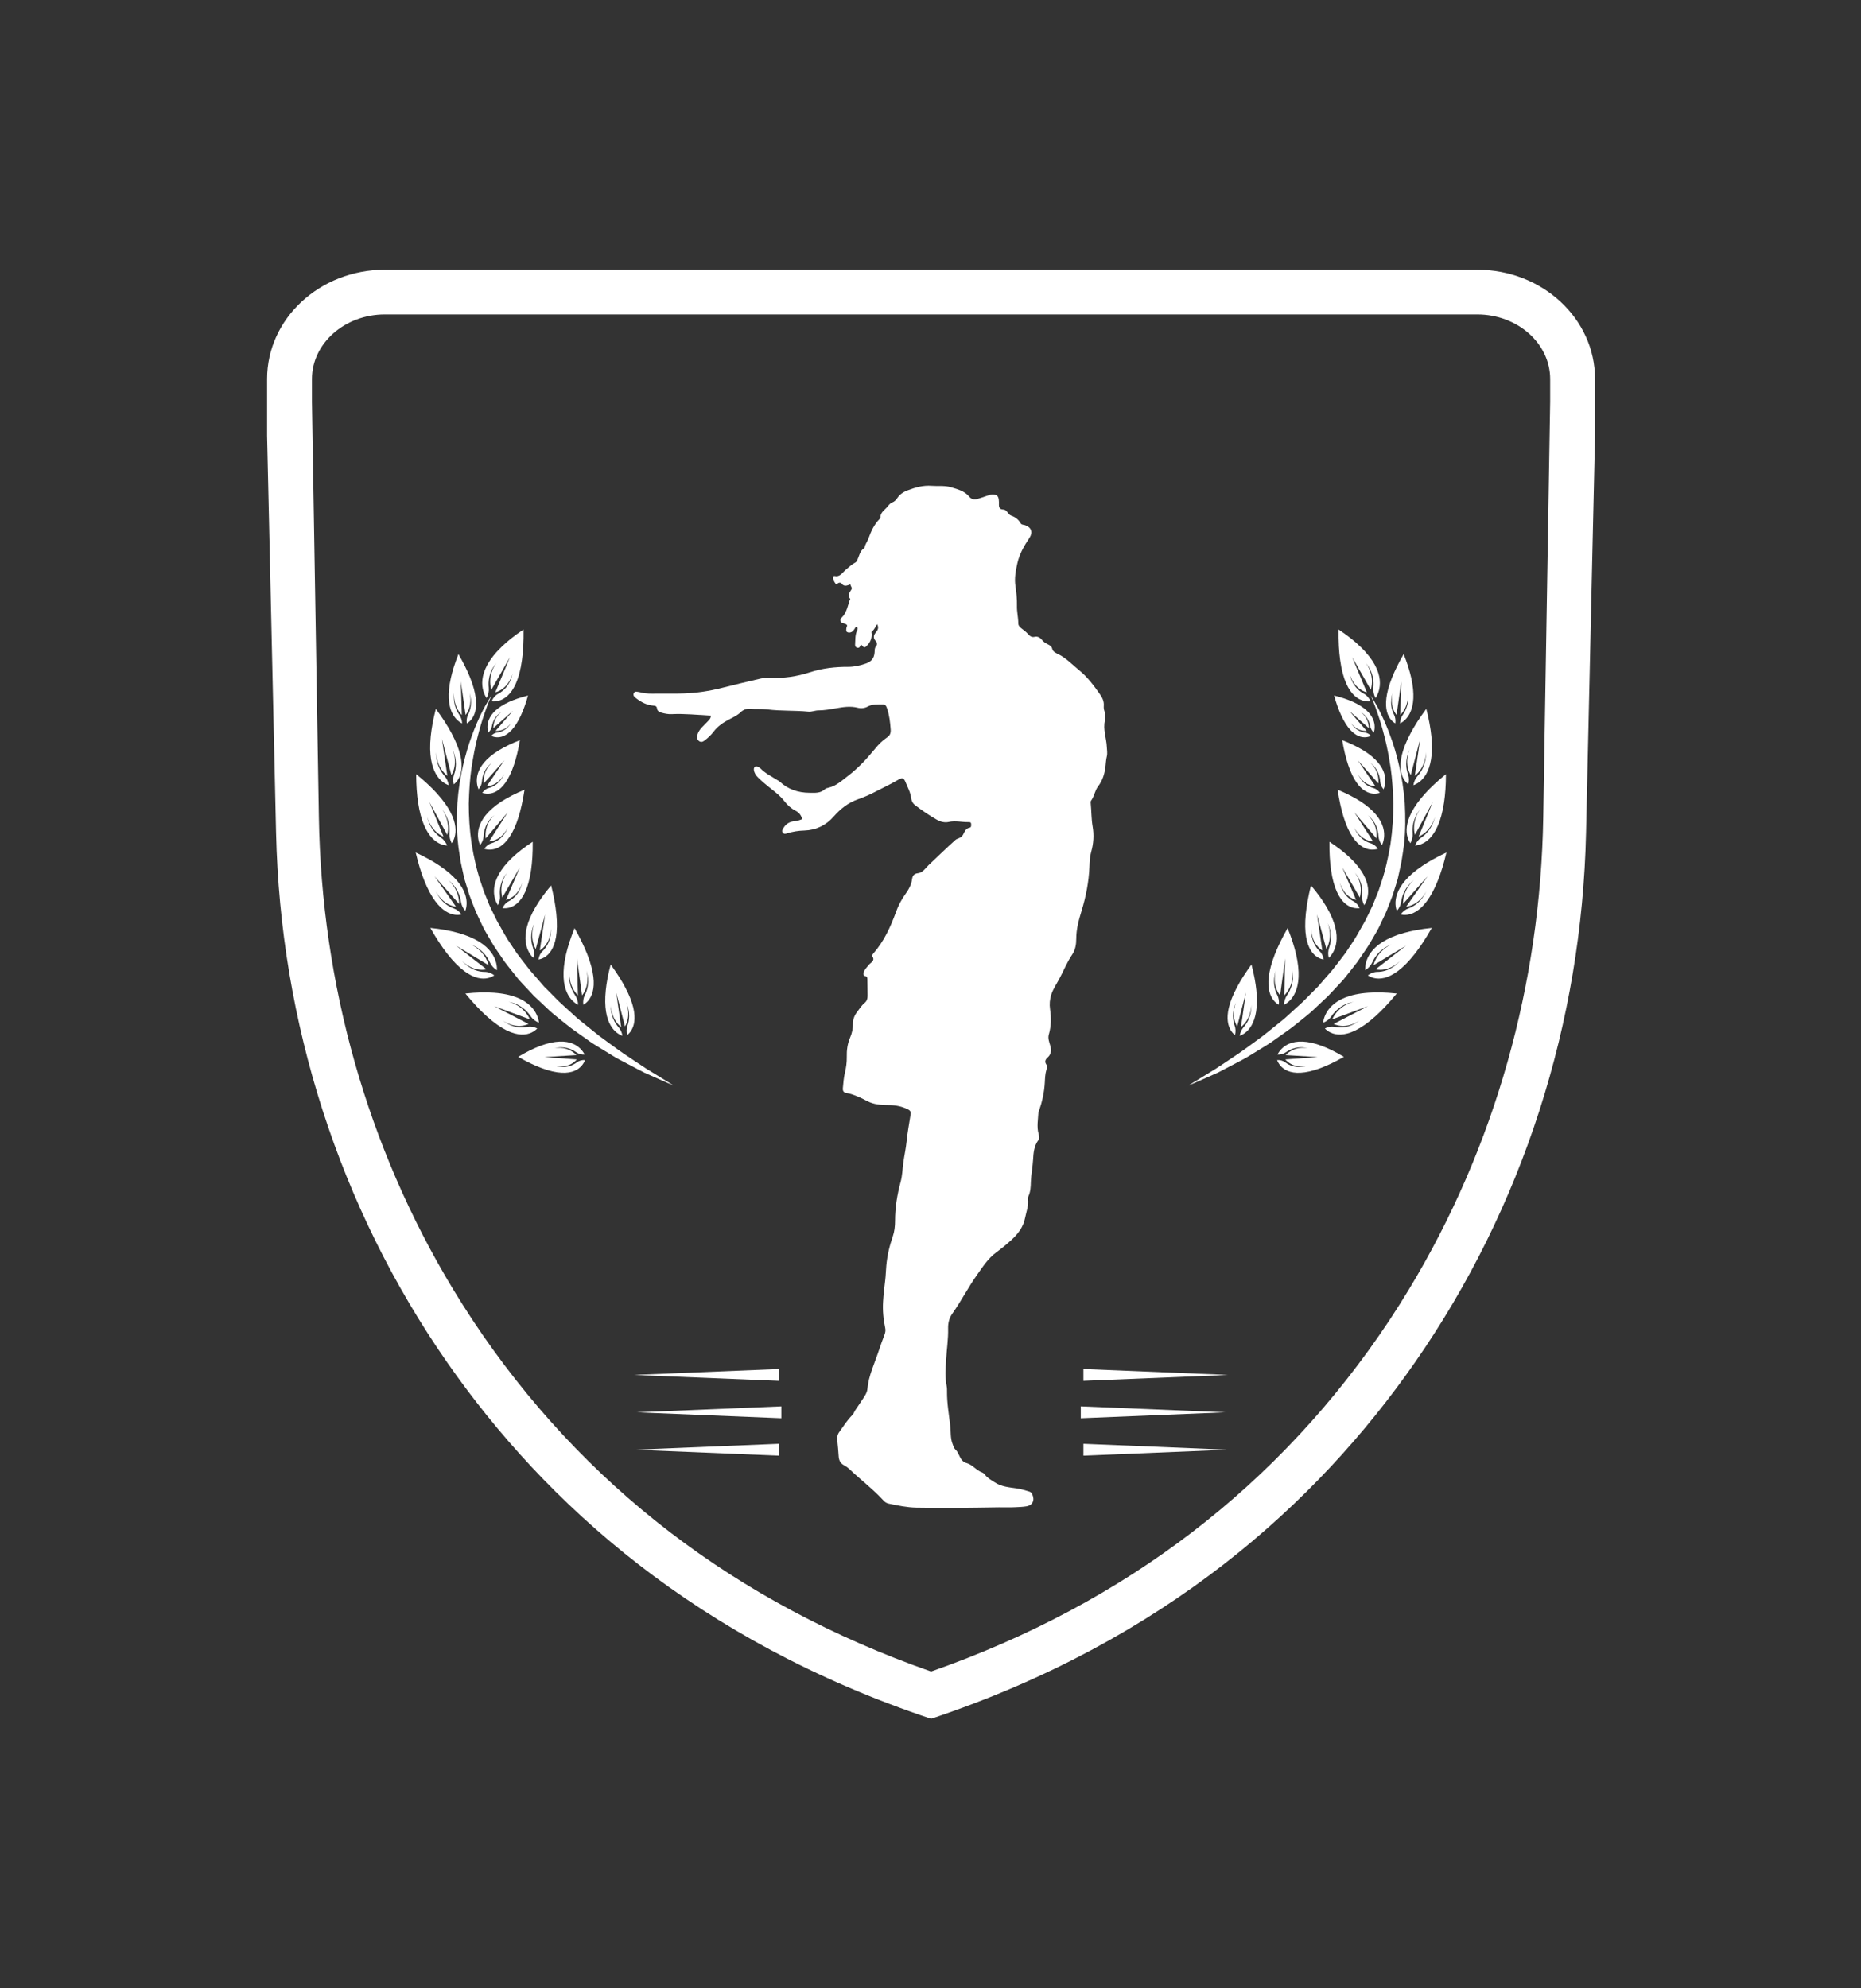 <svg xmlns="http://www.w3.org/2000/svg" xmlns:xlink="http://www.w3.org/1999/xlink" width="353" zoomAndPan="magnify" viewBox="0 0 264.75 282.75" height="377" preserveAspectRatio="xMidYMid meet" version="1.0"><rect x="0" y="0" width="264.75" height="282.75" fill="#333333" stroke="none"/><defs><clipPath id="8835cb1e5e"><path d="M 37.957 38 L 226.957 38 L 226.957 244.91 L 37.957 244.91 Z M 37.957 38 " clip-rule="nonzero"/></clipPath><clipPath id="9e99851f56"><path d="M 90.078 69.008 L 157.578 69.008 L 157.578 214.508 L 90.078 214.508 Z M 90.078 69.008 " clip-rule="nonzero"/></clipPath></defs><path fill="#ffffff" d="M 154.129 194.715 L 174.676 195.559 L 154.129 196.398 Z M 154.129 194.715 " fill-opacity="1" fill-rule="nonzero"/><path fill="#ffffff" d="M 153.754 200.027 L 174.312 200.875 L 153.754 201.719 Z M 153.754 200.027 " fill-opacity="1" fill-rule="nonzero"/><path fill="#ffffff" d="M 154.129 205.352 L 174.676 206.195 L 154.129 207.039 Z M 154.129 205.352 " fill-opacity="1" fill-rule="nonzero"/><path fill="#ffffff" d="M 110.785 196.398 L 90.234 195.559 L 110.785 194.715 Z M 110.785 196.398 " fill-opacity="1" fill-rule="nonzero"/><path fill="#ffffff" d="M 111.156 201.719 L 90.598 200.875 L 111.156 200.027 Z M 111.156 201.719 " fill-opacity="1" fill-rule="nonzero"/><path fill="#ffffff" d="M 110.785 207.039 L 90.234 206.195 L 110.785 205.352 Z M 110.785 207.039 " fill-opacity="1" fill-rule="nonzero"/><g clip-path="url(#8835cb1e5e)"><path fill="#ffffff" d="M 220.531 57.145 L 219.547 116.254 C 219.16 139.891 212.715 163.09 200.469 183.34 C 199.578 184.812 198.66 186.27 197.715 187.703 C 182.133 211.203 160.184 228.027 132.457 237.738 C 104.727 228.027 82.777 211.203 67.199 187.703 C 66.254 186.27 65.332 184.812 64.441 183.34 C 52.199 163.09 45.75 139.891 45.363 116.254 L 44.379 57.145 L 44.379 53.906 C 44.379 48.844 49.031 44.723 54.75 44.723 L 210.16 44.723 C 215.879 44.723 220.531 48.844 220.531 53.906 Z M 210.16 38.363 L 54.75 38.363 C 45.492 38.363 37.996 45.324 37.996 53.906 L 37.996 61.957 L 39.273 118.449 C 39.879 145.402 48.223 171.68 63.652 193.828 C 77.641 213.906 99.215 233.352 132.457 244.461 C 165.695 233.352 187.27 213.906 201.258 193.828 C 216.688 171.68 225.031 145.402 225.637 118.449 L 226.914 61.957 L 226.914 53.906 C 226.914 45.324 219.418 38.363 210.16 38.363 " fill-opacity="1" fill-rule="nonzero"/></g><path fill="#ffffff" d="M 64.227 104.266 C 63.684 103.25 62.957 102.105 62.004 100.82 C 61.617 102.316 61.391 103.613 61.277 104.73 C 60.75 110.047 62.918 111.359 63.836 111.68 C 63.766 111.188 63.555 110.715 63.23 110.352 C 62.723 109.781 62.004 108.66 62.035 106.953 C 62.035 106.891 62.035 106.84 62.035 106.84 C 62.035 106.883 62.035 106.922 62.035 106.953 C 62.043 107.414 62.18 109.176 63.637 110.344 L 62.867 105.094 L 64.219 110.246 C 65.121 108.707 64.555 107.012 64.387 106.582 C 64.371 106.551 64.363 106.512 64.348 106.48 C 64.348 106.48 64.363 106.52 64.387 106.582 C 65.09 108.168 64.855 109.441 64.605 110.133 C 64.441 110.578 64.434 111.074 64.555 111.559 C 65.301 110.98 66.809 109.078 64.227 104.266 " fill-opacity="1" fill-rule="nonzero"/><path fill="#ffffff" d="M 66.875 96.375 C 66.488 95.402 65.945 94.297 65.219 93.035 C 64.711 94.32 64.363 95.441 64.145 96.414 C 63.109 101.07 64.945 102.508 65.742 102.902 C 65.727 102.461 65.59 102.02 65.332 101.656 C 64.938 101.078 64.395 99.996 64.605 98.492 C 64.613 98.43 64.621 98.387 64.621 98.387 C 64.613 98.43 64.613 98.453 64.605 98.492 C 64.562 98.895 64.508 100.48 65.703 101.695 L 65.559 96.938 L 66.234 101.688 C 67.223 100.434 66.883 98.855 66.777 98.453 C 66.762 98.418 66.754 98.387 66.746 98.355 C 66.746 98.355 66.754 98.387 66.777 98.453 C 67.246 99.949 66.898 101.043 66.602 101.633 C 66.406 102.012 66.348 102.453 66.406 102.895 C 67.141 102.469 68.707 100.973 66.875 96.375 " fill-opacity="1" fill-rule="nonzero"/><path fill="#ffffff" d="M 74.258 93.871 C 74.426 92.68 74.508 91.246 74.484 89.531 C 73.191 90.395 72.164 91.215 71.367 91.996 C 67.535 95.691 68.609 98.348 69.219 99.289 C 69.469 98.855 69.582 98.34 69.531 97.809 C 69.441 96.98 69.516 95.57 70.621 94.289 C 70.672 94.234 70.695 94.203 70.695 94.203 C 70.672 94.227 70.648 94.258 70.621 94.289 C 70.348 94.645 69.348 96.109 69.895 98.113 L 72.543 93.477 L 70.461 98.477 C 72.238 97.977 72.812 96.238 72.934 95.777 C 72.941 95.738 72.949 95.707 72.957 95.668 C 72.957 95.668 72.949 95.707 72.934 95.777 C 72.555 97.535 71.535 98.332 70.879 98.676 C 70.453 98.902 70.129 99.281 69.938 99.75 C 70.945 99.859 73.488 99.539 74.258 93.871 " fill-opacity="1" fill-rule="nonzero"/><path fill="#ffffff" d="M 62.148 112.84 C 61.391 112 60.422 111.09 59.207 110.109 C 59.207 111.695 59.312 113.039 59.484 114.176 C 60.301 119.562 62.668 120.215 63.609 120.254 C 63.418 119.793 63.109 119.391 62.715 119.125 C 62.094 118.715 61.141 117.82 60.75 116.141 C 60.734 116.066 60.727 116.027 60.727 116.027 C 60.734 116.066 60.742 116.098 60.75 116.141 C 60.871 116.582 61.438 118.281 63.094 118.996 L 61.074 114.055 L 63.621 118.738 C 64.086 116.953 63.133 115.445 62.867 115.078 C 62.852 115.043 62.828 115.02 62.805 114.988 C 62.805 114.988 62.828 115.02 62.867 115.078 C 63.926 116.43 64.016 117.75 63.949 118.508 C 63.91 118.988 64.023 119.488 64.266 119.93 C 64.816 119.141 65.77 116.816 62.148 112.84 " fill-opacity="1" fill-rule="nonzero"/><path fill="#ffffff" d="M 62.555 123.145 C 61.641 122.523 60.516 121.895 59.137 121.25 C 59.508 122.82 59.91 124.125 60.34 125.195 C 62.352 130.285 64.75 130.277 65.648 130.059 C 65.363 129.656 64.977 129.352 64.539 129.199 C 63.863 128.957 62.746 128.344 61.996 126.781 C 61.957 126.719 61.938 126.688 61.938 126.688 C 61.957 126.719 61.973 126.75 61.996 126.781 C 62.215 127.191 63.133 128.715 64.871 128.965 L 61.816 124.633 L 65.309 128.562 C 65.34 126.672 64.098 125.445 63.758 125.148 C 63.723 125.125 63.699 125.102 63.676 125.082 C 63.676 125.082 63.707 125.109 63.758 125.148 C 65.066 126.195 65.461 127.477 65.574 128.238 C 65.648 128.73 65.863 129.191 66.195 129.559 C 66.535 128.625 66.906 126.066 62.555 123.145 " fill-opacity="1" fill-rule="nonzero"/><path fill="#ffffff" d="M 75.551 123.746 C 75.711 122.645 75.801 121.316 75.785 119.723 C 74.582 120.512 73.617 121.27 72.867 121.984 C 69.289 125.383 70.273 127.863 70.832 128.738 C 71.066 128.336 71.172 127.852 71.125 127.363 C 71.051 126.598 71.133 125.285 72.172 124.109 C 72.215 124.055 72.238 124.027 72.238 124.027 C 72.215 124.055 72.188 124.078 72.172 124.109 C 71.906 124.441 70.969 125.785 71.461 127.652 L 73.957 123.367 L 71.988 128 C 73.645 127.547 74.184 125.938 74.305 125.512 C 74.312 125.477 74.32 125.445 74.328 125.406 C 74.328 125.406 74.32 125.445 74.305 125.512 C 73.934 127.137 72.988 127.871 72.375 128.184 C 71.98 128.383 71.672 128.738 71.488 129.164 C 72.434 129.277 74.789 129.004 75.551 123.746 " fill-opacity="1" fill-rule="nonzero"/><path fill="#ffffff" d="M 79.145 129.98 C 79.031 128.836 78.797 127.5 78.41 125.938 C 77.457 127.055 76.738 128.078 76.195 128.996 C 73.617 133.367 75.137 135.535 75.871 136.242 C 76.004 135.785 75.992 135.277 75.824 134.801 C 75.574 134.07 75.34 132.758 76.035 131.293 C 76.066 131.227 76.082 131.195 76.082 131.195 C 76.066 131.227 76.051 131.258 76.035 131.293 C 75.871 131.695 75.309 133.289 76.211 134.988 L 77.555 130.059 L 76.793 135.18 C 78.246 134.262 78.375 132.523 78.387 132.062 C 78.387 132.031 78.395 131.992 78.387 131.953 C 78.387 131.953 78.395 132 78.387 132.062 C 78.426 133.77 77.707 134.77 77.207 135.262 C 76.875 135.566 76.672 136 76.602 136.477 C 77.52 136.324 79.684 135.371 79.145 129.98 " fill-opacity="1" fill-rule="nonzero"/><path fill="#ffffff" d="M 83.539 135.711 C 83.117 134.641 82.527 133.41 81.738 132.008 C 81.164 133.426 80.777 134.656 80.523 135.734 C 79.355 140.863 81.367 142.473 82.246 142.918 C 82.23 142.426 82.086 141.941 81.801 141.531 C 81.367 140.895 80.777 139.688 81.02 138.031 C 81.027 137.957 81.035 137.918 81.035 137.918 C 81.027 137.957 81.027 137.988 81.02 138.031 C 80.969 138.48 80.898 140.227 82.215 141.578 L 82.086 136.324 L 82.805 141.578 C 83.895 140.195 83.539 138.457 83.418 138.004 C 83.41 137.973 83.402 137.934 83.383 137.902 C 83.383 137.902 83.402 137.941 83.418 138.004 C 83.934 139.664 83.539 140.871 83.207 141.516 C 82.988 141.934 82.918 142.418 82.988 142.91 C 83.797 142.449 85.543 140.809 83.539 135.711 " fill-opacity="1" fill-rule="nonzero"/><path fill="#ffffff" d="M 76.844 148.762 C 75.938 149.105 74.895 149.605 73.723 150.316 C 74.992 151.039 76.098 151.562 77.059 151.918 C 81.609 153.609 82.891 151.652 83.23 150.773 C 82.797 150.742 82.383 150.855 82.043 151.113 C 81.512 151.516 80.492 152.012 79.031 151.609 C 78.965 151.594 78.934 151.586 78.934 151.586 C 78.965 151.594 79 151.602 79.031 151.609 C 79.426 151.699 80.953 151.941 82.059 150.684 L 77.473 150.348 L 82.02 150.066 C 80.742 148.793 79.242 149.02 78.863 149.098 C 78.828 149.105 78.797 149.105 78.766 149.125 C 78.766 149.125 78.805 149.105 78.863 149.098 C 80.273 148.711 81.355 149.234 81.945 149.641 C 82.32 149.906 82.754 150.023 83.176 149.992 C 82.723 149.105 81.18 147.137 76.844 148.762 " fill-opacity="1" fill-rule="nonzero"/><path fill="#ffffff" d="M 88.934 140.414 C 88.434 139.461 87.754 138.391 86.875 137.184 C 86.504 138.586 86.285 139.793 86.18 140.832 C 85.672 145.781 87.691 147.023 88.547 147.32 C 88.48 146.871 88.289 146.426 87.98 146.082 C 87.512 145.551 86.844 144.504 86.883 142.91 C 86.883 142.844 86.883 142.805 86.883 142.805 C 86.883 142.844 86.883 142.875 86.883 142.91 C 86.891 143.336 87.012 144.984 88.367 146.082 L 87.664 141.176 L 88.91 145.992 C 89.758 144.559 89.234 142.973 89.078 142.57 C 89.062 142.539 89.055 142.504 89.039 142.473 C 89.039 142.473 89.055 142.516 89.078 142.57 C 89.734 144.051 89.5 145.242 89.266 145.887 C 89.121 146.297 89.105 146.766 89.227 147.223 C 89.91 146.676 91.332 144.914 88.934 140.414 " fill-opacity="1" fill-rule="nonzero"/><path fill="#ffffff" d="M 73.773 116.195 C 74.094 115.148 74.387 113.871 74.621 112.316 C 73.297 112.871 72.223 113.434 71.355 113.988 C 67.27 116.648 67.875 119.23 68.297 120.188 C 68.594 119.844 68.773 119.398 68.805 118.91 C 68.844 118.152 69.121 116.887 70.34 115.93 C 70.387 115.883 70.422 115.867 70.422 115.867 C 70.387 115.883 70.363 115.906 70.34 115.93 C 70.023 116.203 68.887 117.348 69.098 119.246 L 72.238 115.535 L 69.574 119.684 C 71.285 119.535 72.078 118.07 72.262 117.676 C 72.27 117.645 72.285 117.621 72.301 117.582 C 72.301 117.582 72.285 117.621 72.262 117.676 C 71.648 119.199 70.59 119.738 69.926 119.93 C 69.5 120.059 69.145 120.344 68.895 120.727 C 69.824 121.012 72.223 121.172 73.773 116.195 " fill-opacity="1" fill-rule="nonzero"/><path fill="#ffffff" d="M 73.125 108.766 C 73.441 107.824 73.73 106.672 73.965 105.27 C 72.754 105.746 71.77 106.23 70.977 106.711 C 67.207 109.031 67.715 111.391 68.078 112.266 C 68.352 111.961 68.531 111.559 68.562 111.117 C 68.621 110.43 68.887 109.297 70.008 108.449 C 70.059 108.41 70.09 108.395 70.09 108.395 C 70.059 108.41 70.039 108.426 70.008 108.449 C 69.727 108.691 68.668 109.699 68.82 111.43 L 71.746 108.137 L 69.242 111.832 C 70.809 111.734 71.551 110.43 71.73 110.078 C 71.738 110.047 71.754 110.02 71.77 109.988 C 71.77 109.988 71.754 110.02 71.73 110.078 C 71.141 111.438 70.172 111.906 69.562 112.066 C 69.176 112.172 68.844 112.422 68.609 112.766 C 69.449 113.039 71.633 113.242 73.125 108.766 " fill-opacity="1" fill-rule="nonzero"/><path fill="#ffffff" d="M 74.094 101.777 C 74.449 101.02 74.797 100.078 75.121 98.926 C 74.039 99.199 73.16 99.5 72.434 99.828 C 69.008 101.383 69.234 103.418 69.469 104.191 C 69.734 103.957 69.91 103.645 69.984 103.273 C 70.09 102.703 70.422 101.777 71.461 101.188 C 71.504 101.156 71.527 101.148 71.527 101.148 C 71.504 101.156 71.48 101.172 71.461 101.188 C 71.188 101.359 70.195 102.098 70.18 103.562 L 72.965 101.109 L 70.5 103.949 C 71.852 104.039 72.602 103.016 72.777 102.734 C 72.797 102.711 72.812 102.695 72.828 102.664 C 72.828 102.664 72.812 102.695 72.777 102.734 C 72.164 103.812 71.285 104.113 70.758 104.184 C 70.414 104.234 70.105 104.402 69.879 104.668 C 70.574 104.988 72.422 105.383 74.094 101.777 " fill-opacity="1" fill-rule="nonzero"/><path fill="#ffffff" d="M 65.16 132.684 C 64.07 132.379 62.77 132.137 61.219 131.977 C 62.066 133.465 62.859 134.664 63.602 135.621 C 67.141 140.164 69.492 139.277 70.316 138.723 C 69.91 138.406 69.434 138.23 68.957 138.23 C 68.215 138.23 66.938 138.004 65.719 136.66 C 65.664 136.613 65.637 136.582 65.637 136.582 C 65.664 136.613 65.695 136.637 65.719 136.66 C 66.059 137.008 67.434 138.238 69.219 137.867 L 64.887 134.504 L 69.523 137.289 C 68.973 135.316 67.375 134.504 66.957 134.328 C 66.914 134.309 66.883 134.293 66.852 134.285 C 66.852 134.285 66.891 134.293 66.957 134.328 C 68.562 134.93 69.34 136.113 69.684 136.863 C 69.902 137.344 70.266 137.738 70.695 137.996 C 70.742 136.91 70.332 134.125 65.16 132.684 " fill-opacity="1" fill-rule="nonzero"/><path fill="#ffffff" d="M 70.242 141.195 C 69.105 141.113 67.77 141.137 66.203 141.305 C 67.312 142.652 68.312 143.707 69.227 144.527 C 73.539 148.422 75.711 147.023 76.43 146.281 C 75.969 146.039 75.469 145.961 75 146.062 C 74.258 146.227 72.949 146.258 71.504 145.145 C 71.438 145.105 71.406 145.074 71.406 145.074 C 71.438 145.105 71.469 145.121 71.504 145.145 C 71.898 145.43 73.48 146.402 75.188 145.637 L 70.301 143.109 L 75.387 144.984 C 74.5 143.078 72.77 142.586 72.32 142.488 C 72.277 142.488 72.246 142.473 72.207 142.473 C 72.207 142.473 72.246 142.48 72.32 142.488 C 74.016 142.77 75 143.816 75.477 144.512 C 75.777 144.961 76.203 145.285 76.68 145.461 C 76.535 144.332 75.629 141.57 70.242 141.195 " fill-opacity="1" fill-rule="nonzero"/><path fill="#ffffff" d="M 69.938 98.887 C 69.938 98.887 69.781 99.113 69.523 99.547 C 69.266 99.988 68.879 100.633 68.465 101.496 C 68.047 102.348 67.578 103.402 67.125 104.66 C 66.648 105.906 66.227 107.355 65.855 108.957 C 65.484 110.559 65.211 112.332 65.066 114.223 C 64.961 116.125 64.945 118.137 65.188 120.207 C 65.234 120.719 65.34 121.234 65.414 121.758 C 65.484 122.281 65.566 122.812 65.695 123.328 C 65.809 123.859 65.93 124.383 66.043 124.914 C 66.188 125.438 66.359 125.953 66.52 126.477 L 66.762 127.266 C 66.852 127.523 66.965 127.781 67.051 128.039 C 67.254 128.555 67.457 129.07 67.656 129.586 C 67.875 130.09 68.125 130.59 68.359 131.09 C 68.602 131.59 68.82 132.105 69.113 132.578 C 69.676 133.539 70.203 134.52 70.848 135.414 C 71.164 135.871 71.469 136.332 71.785 136.781 C 72.109 137.223 72.457 137.645 72.797 138.078 C 73.133 138.504 73.465 138.93 73.812 139.352 C 74.176 139.746 74.539 140.129 74.902 140.523 C 75.266 140.91 75.629 141.297 75.992 141.684 C 76.375 142.039 76.754 142.402 77.133 142.754 C 77.504 143.102 77.875 143.457 78.246 143.801 C 78.617 144.148 79.023 144.445 79.402 144.77 C 79.789 145.074 80.172 145.379 80.551 145.688 C 80.93 145.992 81.301 146.289 81.688 146.555 C 82.457 147.102 83.199 147.633 83.926 148.141 C 84.652 148.648 85.402 149.059 86.09 149.5 C 86.793 149.922 87.449 150.355 88.109 150.703 C 88.773 151.047 89.395 151.379 89.984 151.684 C 90.574 151.988 91.113 152.289 91.633 152.547 C 92.156 152.777 92.633 152.996 93.07 153.188 C 94.805 153.969 95.809 154.379 95.809 154.379 C 95.809 154.379 94.887 153.793 93.273 152.812 C 92.867 152.562 92.422 152.297 91.938 151.996 C 91.461 151.676 90.953 151.336 90.402 150.977 C 89.863 150.613 89.281 150.227 88.668 149.816 C 88.055 149.406 87.441 148.93 86.785 148.465 C 86.148 147.98 85.445 147.52 84.781 146.965 C 84.105 146.426 83.41 145.863 82.699 145.293 C 82.328 145.008 81.988 144.695 81.641 144.383 C 81.293 144.059 80.945 143.746 80.582 143.414 C 80.234 143.094 79.863 142.781 79.516 142.441 C 79.168 142.094 78.82 141.742 78.473 141.387 C 78.117 141.031 77.77 140.68 77.414 140.324 C 77.078 139.938 76.746 139.559 76.414 139.172 C 76.074 138.785 75.742 138.398 75.402 138.012 C 75.09 137.609 74.766 137.199 74.449 136.789 C 74.137 136.379 73.812 135.969 73.508 135.551 C 73.215 135.113 72.926 134.68 72.633 134.246 C 72.027 133.391 71.551 132.449 71.027 131.547 C 70.742 131.098 70.535 130.621 70.301 130.156 C 70.074 129.68 69.832 129.215 69.621 128.738 C 69.426 128.258 69.234 127.773 69.039 127.297 C 68.941 127.047 68.836 126.816 68.758 126.574 L 68.516 125.832 C 67.836 123.883 67.398 121.895 67.086 119.965 C 66.801 118.016 66.688 116.105 66.688 114.297 C 66.738 112.477 66.852 110.762 67.078 109.184 C 67.328 107.605 67.586 106.164 67.918 104.902 C 68.238 103.637 68.555 102.543 68.871 101.656 C 69.168 100.762 69.426 100.07 69.621 99.602 C 69.816 99.137 69.938 98.887 69.938 98.887 " fill-opacity="1" fill-rule="nonzero"/><path fill="#ffffff" d="M 200.688 104.266 C 201.227 103.25 201.953 102.105 202.906 100.82 C 203.293 102.316 203.52 103.613 203.633 104.73 C 204.16 110.047 201.996 111.359 201.074 111.68 C 201.145 111.188 201.355 110.715 201.68 110.352 C 202.188 109.781 202.906 108.66 202.875 106.953 C 202.875 106.891 202.875 106.84 202.875 106.84 C 202.875 106.883 202.875 106.922 202.875 106.953 C 202.867 107.414 202.73 109.176 201.277 110.344 L 202.043 105.094 L 200.695 110.246 C 199.789 108.707 200.355 107.012 200.523 106.582 C 200.539 106.551 200.547 106.512 200.566 106.48 C 200.566 106.48 200.547 106.52 200.523 106.582 C 199.82 108.168 200.055 109.441 200.305 110.133 C 200.469 110.578 200.477 111.074 200.355 111.559 C 199.613 110.98 198.102 109.078 200.688 104.266 " fill-opacity="1" fill-rule="nonzero"/><path fill="#ffffff" d="M 198.035 96.375 C 198.426 95.402 198.965 94.297 199.691 93.035 C 200.203 94.32 200.547 95.441 200.766 96.414 C 201.801 101.07 199.969 102.508 199.168 102.902 C 199.184 102.461 199.32 102.02 199.578 101.656 C 199.977 101.078 200.516 99.996 200.305 98.492 C 200.297 98.43 200.289 98.387 200.289 98.387 C 200.297 98.43 200.297 98.453 200.305 98.492 C 200.348 98.895 200.402 100.48 199.207 101.695 L 199.352 96.938 L 198.676 101.688 C 197.688 100.434 198.027 98.855 198.133 98.453 C 198.148 98.418 198.156 98.387 198.164 98.355 C 198.164 98.355 198.148 98.387 198.133 98.453 C 197.664 99.949 198.012 101.043 198.312 101.633 C 198.504 102.012 198.562 102.453 198.504 102.895 C 197.77 102.469 196.203 100.973 198.035 96.375 " fill-opacity="1" fill-rule="nonzero"/><path fill="#ffffff" d="M 190.652 93.871 C 190.484 92.68 190.402 91.246 190.426 89.531 C 191.719 90.395 192.746 91.215 193.547 91.996 C 197.375 95.691 196.301 98.348 195.695 99.289 C 195.445 98.855 195.332 98.34 195.379 97.809 C 195.469 96.98 195.395 95.57 194.289 94.289 C 194.238 94.234 194.215 94.203 194.215 94.203 C 194.238 94.227 194.266 94.258 194.289 94.289 C 194.562 94.645 195.566 96.109 195.016 98.113 L 192.367 93.477 L 194.449 98.477 C 192.672 97.977 192.098 96.238 191.977 95.777 C 191.969 95.738 191.961 95.707 191.953 95.668 C 191.953 95.668 191.961 95.707 191.977 95.777 C 192.359 97.535 193.375 98.332 194.039 98.676 C 194.457 98.902 194.781 99.281 194.977 99.75 C 193.965 99.859 191.422 99.539 190.652 93.871 " fill-opacity="1" fill-rule="nonzero"/><path fill="#ffffff" d="M 202.762 112.84 C 203.52 112 204.492 111.09 205.703 110.109 C 205.703 111.695 205.598 113.039 205.426 114.176 C 204.613 119.562 202.246 120.215 201.301 120.254 C 201.492 119.793 201.801 119.391 202.195 119.125 C 202.816 118.715 203.77 117.82 204.16 116.141 C 204.176 116.066 204.184 116.027 204.184 116.027 C 204.176 116.066 204.168 116.098 204.16 116.141 C 204.039 116.582 203.473 118.281 201.816 118.996 L 203.836 114.055 L 201.293 118.738 C 200.824 116.953 201.777 115.445 202.043 115.078 C 202.059 115.043 202.082 115.02 202.109 114.988 C 202.109 114.988 202.082 115.02 202.043 115.078 C 200.984 116.43 200.895 117.75 200.961 118.508 C 201 118.988 200.887 119.488 200.645 119.93 C 200.098 119.141 199.145 116.816 202.762 112.84 " fill-opacity="1" fill-rule="nonzero"/><path fill="#ffffff" d="M 202.359 123.145 C 203.27 122.523 204.395 121.895 205.773 121.25 C 205.402 122.82 205 124.125 204.57 125.195 C 202.559 130.285 200.16 130.277 199.266 130.059 C 199.547 129.656 199.934 129.352 200.371 129.199 C 201.051 128.957 202.164 128.344 202.914 126.781 C 202.957 126.719 202.973 126.688 202.973 126.688 C 202.957 126.719 202.941 126.75 202.914 126.781 C 202.695 127.191 201.777 128.715 200.039 128.965 L 203.094 124.633 L 199.602 128.562 C 199.57 126.672 200.816 125.445 201.156 125.148 C 201.188 125.125 201.211 125.102 201.234 125.082 C 201.234 125.082 201.203 125.109 201.156 125.148 C 199.848 126.195 199.449 127.477 199.336 128.238 C 199.266 128.73 199.047 129.191 198.715 129.559 C 198.375 128.625 198.004 126.066 202.359 123.145 " fill-opacity="1" fill-rule="nonzero"/><path fill="#ffffff" d="M 189.359 123.746 C 189.199 122.645 189.109 121.316 189.129 119.723 C 190.332 120.512 191.293 121.27 192.043 121.984 C 195.621 125.383 194.637 127.863 194.078 128.738 C 193.844 128.336 193.738 127.852 193.789 127.363 C 193.859 126.598 193.781 125.285 192.738 124.109 C 192.695 124.055 192.672 124.027 192.672 124.027 C 192.695 124.055 192.723 124.078 192.738 124.109 C 193.004 124.441 193.941 125.785 193.449 127.652 L 190.953 123.367 L 192.922 128 C 191.266 127.547 190.727 125.938 190.605 125.512 C 190.598 125.477 190.59 125.445 190.582 125.406 C 190.582 125.406 190.59 125.445 190.605 125.512 C 190.977 127.137 191.922 127.871 192.535 128.184 C 192.93 128.383 193.238 128.738 193.426 129.164 C 192.48 129.277 190.121 129.004 189.359 123.746 " fill-opacity="1" fill-rule="nonzero"/><path fill="#ffffff" d="M 185.766 129.98 C 185.879 128.836 186.113 127.5 186.5 125.938 C 187.453 127.055 188.176 128.078 188.715 128.996 C 191.293 133.367 189.773 135.535 189.039 136.242 C 188.91 135.785 188.918 135.277 189.086 134.801 C 189.336 134.07 189.57 132.758 188.875 131.293 C 188.844 131.227 188.828 131.195 188.828 131.195 C 188.844 131.227 188.859 131.258 188.875 131.293 C 189.039 131.695 189.605 133.289 188.699 134.988 L 187.359 130.059 L 188.117 135.18 C 186.664 134.262 186.535 132.523 186.527 132.062 C 186.527 132.031 186.52 131.992 186.527 131.953 C 186.527 131.953 186.52 132 186.527 132.062 C 186.484 133.77 187.203 134.77 187.707 135.262 C 188.035 135.566 188.238 136 188.312 136.477 C 187.391 136.324 185.227 135.371 185.766 129.98 " fill-opacity="1" fill-rule="nonzero"/><path fill="#ffffff" d="M 181.371 135.711 C 181.793 134.641 182.383 133.41 183.176 132.008 C 183.746 133.426 184.137 134.656 184.387 135.734 C 185.559 140.863 183.547 142.473 182.664 142.918 C 182.68 142.426 182.828 141.941 183.109 141.531 C 183.547 140.895 184.137 139.688 183.895 138.031 C 183.883 137.957 183.875 137.918 183.875 137.918 C 183.883 137.957 183.883 137.988 183.895 138.031 C 183.941 138.48 184.016 140.227 182.699 141.578 L 182.828 136.324 L 182.109 141.578 C 181.016 140.195 181.371 138.457 181.492 138.004 C 181.5 137.973 181.512 137.934 181.527 137.902 C 181.527 137.902 181.512 137.941 181.492 138.004 C 180.977 139.664 181.371 140.871 181.703 141.516 C 181.922 141.934 181.996 142.418 181.922 142.91 C 181.113 142.449 179.371 140.809 181.371 135.711 " fill-opacity="1" fill-rule="nonzero"/><path fill="#ffffff" d="M 188.062 148.762 C 188.973 149.105 190.016 149.605 191.188 150.316 C 189.918 151.039 188.812 151.562 187.852 151.918 C 183.305 153.609 182.02 151.652 181.68 150.773 C 182.117 150.742 182.527 150.855 182.867 151.113 C 183.398 151.516 184.418 152.012 185.879 151.609 C 185.945 151.594 185.977 151.586 185.977 151.586 C 185.945 151.594 185.914 151.602 185.879 151.609 C 185.484 151.699 183.957 151.941 182.852 150.684 L 187.438 150.348 L 182.891 150.066 C 184.168 148.793 185.668 149.02 186.051 149.098 C 186.082 149.105 186.113 149.105 186.145 149.125 C 186.145 149.125 186.105 149.105 186.051 149.098 C 184.637 148.711 183.555 149.234 182.965 149.641 C 182.594 149.906 182.156 150.023 181.734 149.992 C 182.188 149.105 183.73 147.137 188.062 148.762 " fill-opacity="1" fill-rule="nonzero"/><path fill="#ffffff" d="M 175.977 140.414 C 176.477 139.461 177.156 138.391 178.035 137.184 C 178.406 138.586 178.625 139.793 178.73 140.832 C 179.238 145.781 177.223 147.023 176.363 147.32 C 176.43 146.871 176.625 146.426 176.93 146.082 C 177.398 145.551 178.07 144.504 178.027 142.91 C 178.027 142.844 178.027 142.805 178.027 142.805 C 178.027 142.844 178.027 142.875 178.027 142.91 C 178.02 143.336 177.898 144.984 176.543 146.082 L 177.246 141.176 L 176 145.992 C 175.152 144.559 175.68 142.973 175.832 142.57 C 175.848 142.539 175.855 142.504 175.871 142.473 C 175.871 142.473 175.855 142.516 175.832 142.57 C 175.176 144.051 175.41 145.242 175.645 145.887 C 175.793 146.297 175.809 146.766 175.688 147.223 C 175 146.676 173.578 144.914 175.977 140.414 " fill-opacity="1" fill-rule="nonzero"/><path fill="#ffffff" d="M 191.137 116.195 C 190.816 115.148 190.523 113.871 190.289 112.316 C 191.613 112.871 192.688 113.434 193.555 113.988 C 197.641 116.648 197.035 119.23 196.613 120.188 C 196.316 119.844 196.137 119.398 196.105 118.91 C 196.066 118.152 195.789 116.887 194.57 115.93 C 194.523 115.883 194.492 115.867 194.492 115.867 C 194.523 115.883 194.547 115.906 194.57 115.93 C 194.887 116.203 196.023 117.348 195.816 119.246 L 192.672 115.535 L 195.34 119.684 C 193.625 119.535 192.836 118.07 192.648 117.676 C 192.641 117.645 192.625 117.621 192.609 117.582 C 192.609 117.582 192.625 117.621 192.648 117.676 C 193.262 119.199 194.32 119.738 194.984 119.93 C 195.41 120.059 195.766 120.344 196.016 120.727 C 195.09 121.012 192.688 121.172 191.137 116.195 " fill-opacity="1" fill-rule="nonzero"/><path fill="#ffffff" d="M 191.785 108.766 C 191.469 107.824 191.18 106.672 190.945 105.27 C 192.156 105.746 193.141 106.23 193.934 106.711 C 197.707 109.031 197.195 111.391 196.832 112.266 C 196.559 111.961 196.379 111.559 196.348 111.117 C 196.293 110.43 196.023 109.297 194.902 108.449 C 194.855 108.41 194.82 108.395 194.82 108.395 C 194.855 108.41 194.871 108.426 194.902 108.449 C 195.184 108.691 196.242 109.699 196.09 111.43 L 193.164 108.137 L 195.668 111.832 C 194.102 111.734 193.359 110.43 193.184 110.078 C 193.172 110.047 193.156 110.02 193.141 109.988 C 193.141 109.988 193.156 110.02 193.184 110.078 C 193.773 111.438 194.742 111.906 195.348 112.066 C 195.734 112.172 196.066 112.422 196.301 112.766 C 195.461 113.039 193.277 113.242 191.785 108.766 " fill-opacity="1" fill-rule="nonzero"/><path fill="#ffffff" d="M 190.816 101.777 C 190.461 101.02 190.113 100.078 189.789 98.926 C 190.871 99.199 191.754 99.5 192.48 99.828 C 195.902 101.383 195.68 103.418 195.445 104.191 C 195.176 103.957 195 103.645 194.926 103.273 C 194.82 102.703 194.492 101.777 193.449 101.188 C 193.406 101.156 193.383 101.148 193.383 101.148 C 193.406 101.156 193.434 101.172 193.449 101.188 C 193.723 101.359 194.715 102.098 194.734 103.562 L 191.945 101.109 L 194.41 103.949 C 193.062 104.039 192.309 103.016 192.133 102.734 C 192.117 102.711 192.098 102.695 192.082 102.664 C 192.082 102.664 192.098 102.695 192.133 102.734 C 192.746 103.812 193.625 104.113 194.152 104.184 C 194.5 104.234 194.805 104.402 195.031 104.668 C 194.336 104.988 192.488 105.383 190.816 101.777 " fill-opacity="1" fill-rule="nonzero"/><path fill="#ffffff" d="M 199.75 132.684 C 200.84 132.379 202.141 132.137 203.691 131.977 C 202.844 133.465 202.051 134.664 201.309 135.621 C 197.77 140.164 195.418 139.277 194.594 138.723 C 195 138.406 195.477 138.23 195.953 138.23 C 196.695 138.23 197.973 138.004 199.191 136.66 C 199.25 136.613 199.273 136.582 199.273 136.582 C 199.25 136.613 199.215 136.637 199.191 136.66 C 198.852 137.008 197.48 138.238 195.695 137.867 L 200.023 134.504 L 195.387 137.289 C 195.938 135.316 197.535 134.504 197.957 134.328 C 197.996 134.309 198.027 134.293 198.062 134.285 C 198.062 134.285 198.02 134.293 197.957 134.328 C 196.348 134.93 195.574 136.113 195.227 136.863 C 195.008 137.344 194.645 137.738 194.215 137.996 C 194.168 136.91 194.578 134.125 199.75 132.684 " fill-opacity="1" fill-rule="nonzero"/><path fill="#ffffff" d="M 194.668 141.195 C 195.809 141.113 197.141 141.137 198.707 141.305 C 197.602 142.652 196.598 143.707 195.688 144.527 C 191.371 148.422 189.199 147.023 188.48 146.281 C 188.941 146.039 189.441 145.961 189.91 146.062 C 190.652 146.227 191.961 146.258 193.406 145.145 C 193.473 145.105 193.504 145.074 193.504 145.074 C 193.473 145.105 193.441 145.121 193.406 145.145 C 193.012 145.43 191.43 146.402 189.727 145.637 L 194.613 143.109 L 189.523 144.984 C 190.41 143.078 192.141 142.586 192.594 142.488 C 192.633 142.488 192.664 142.473 192.707 142.473 C 192.707 142.473 192.664 142.48 192.594 142.488 C 190.895 142.77 189.91 143.816 189.434 144.512 C 189.137 144.961 188.707 145.285 188.23 145.461 C 188.375 144.332 189.281 141.57 194.668 141.195 " fill-opacity="1" fill-rule="nonzero"/><path fill="#ffffff" d="M 194.977 98.887 C 194.977 98.887 195.129 99.113 195.387 99.547 C 195.645 99.988 196.035 100.633 196.445 101.496 C 196.863 102.348 197.332 103.402 197.785 104.66 C 198.262 105.906 198.684 107.355 199.055 108.957 C 199.426 110.559 199.699 112.332 199.848 114.223 C 199.949 116.125 199.969 118.137 199.727 120.207 C 199.676 120.719 199.57 121.234 199.5 121.758 C 199.426 122.281 199.344 122.812 199.215 123.328 C 199.102 123.859 198.98 124.383 198.867 124.914 C 198.723 125.438 198.555 125.953 198.391 126.477 L 198.148 127.266 C 198.062 127.523 197.949 127.781 197.852 128.039 C 197.656 128.555 197.453 129.07 197.254 129.586 C 197.035 130.09 196.785 130.59 196.551 131.09 C 196.309 131.59 196.09 132.105 195.801 132.578 C 195.234 133.539 194.707 134.52 194.062 135.414 C 193.746 135.871 193.441 136.332 193.125 136.781 C 192.801 137.223 192.453 137.645 192.117 138.078 C 191.777 138.504 191.445 138.93 191.098 139.352 C 190.734 139.746 190.371 140.129 190.008 140.523 C 189.645 140.91 189.281 141.297 188.918 141.684 C 188.539 142.039 188.156 142.402 187.777 142.754 C 187.406 143.102 187.035 143.457 186.664 143.801 C 186.293 144.148 185.887 144.445 185.508 144.77 C 185.121 145.074 184.742 145.379 184.359 145.688 C 183.98 145.992 183.609 146.289 183.223 146.555 C 182.453 147.102 181.711 147.633 180.984 148.141 C 180.258 148.648 179.508 149.059 178.82 149.5 C 178.117 149.922 177.465 150.355 176.801 150.703 C 176.137 151.047 175.516 151.379 174.926 151.684 C 174.336 151.988 173.797 152.289 173.277 152.547 C 172.754 152.777 172.277 152.996 171.84 153.188 C 170.105 153.969 169.102 154.379 169.102 154.379 C 169.102 154.379 170.023 153.793 171.641 152.812 C 172.043 152.562 172.488 152.297 172.973 151.996 C 173.449 151.676 173.957 151.336 174.508 150.977 C 175.047 150.613 175.629 150.227 176.242 149.816 C 176.855 149.406 177.473 148.93 178.125 148.465 C 178.762 147.98 179.465 147.52 180.129 146.965 C 180.809 146.426 181.5 145.863 182.211 145.293 C 182.586 145.008 182.922 144.695 183.27 144.383 C 183.617 144.059 183.965 143.746 184.328 143.414 C 184.676 143.094 185.047 142.781 185.395 142.441 C 185.742 142.094 186.09 141.742 186.438 141.387 C 186.793 141.031 187.141 140.68 187.496 140.324 C 187.836 139.938 188.164 139.559 188.496 139.172 C 188.836 138.785 189.168 138.398 189.508 138.012 C 189.82 137.609 190.145 137.199 190.461 136.789 C 190.773 136.379 191.098 135.969 191.406 135.551 C 191.695 135.113 191.988 134.68 192.277 134.246 C 192.883 133.391 193.359 132.449 193.883 131.547 C 194.168 131.098 194.379 130.621 194.613 130.156 C 194.836 129.68 195.082 129.215 195.289 128.738 C 195.484 128.258 195.68 127.773 195.871 127.297 C 195.969 127.047 196.074 126.816 196.156 126.574 L 196.398 125.832 C 197.074 123.883 197.512 121.895 197.828 119.965 C 198.109 118.016 198.223 116.105 198.223 114.297 C 198.172 112.477 198.062 110.762 197.836 109.184 C 197.586 107.605 197.324 106.164 196.996 104.902 C 196.672 103.637 196.355 102.543 196.043 101.656 C 195.742 100.762 195.484 100.07 195.289 99.602 C 195.098 99.137 194.977 98.887 194.977 98.887 " fill-opacity="1" fill-rule="nonzero"/><g clip-path="url(#9e99851f56)"><path fill="#ffffff" d="M 157.457 106.254 C 157.41 104.977 156.867 103.742 157.199 102.43 C 157.305 102.023 157.27 101.57 157.121 101.152 C 157.031 100.902 157.008 100.645 157.027 100.387 C 157.078 99.773 156.84 99.258 156.504 98.781 C 155.617 97.52 154.707 96.281 153.488 95.301 C 152.516 94.516 151.668 93.574 150.508 93.023 C 150.191 92.871 149.785 92.68 149.695 92.297 C 149.609 91.918 149.359 91.789 149.082 91.648 C 148.746 91.484 148.445 91.301 148.207 90.988 C 147.973 90.68 147.578 90.48 147.227 90.57 C 146.727 90.695 146.484 90.438 146.215 90.141 C 145.961 89.867 145.664 89.645 145.367 89.418 C 145.129 89.23 144.863 89.023 144.863 88.656 C 144.863 87.828 144.648 87.016 144.672 86.176 C 144.695 85.234 144.594 84.273 144.457 83.348 C 144.293 82.23 144.492 81.188 144.727 80.137 C 145.02 78.809 145.684 77.641 146.438 76.523 C 146.977 75.723 146.734 75.012 145.832 74.695 C 145.621 74.621 145.344 74.668 145.215 74.445 C 144.902 73.914 144.441 73.531 143.891 73.355 C 143.363 73.188 143.289 72.484 142.711 72.469 C 142.207 72.449 142.102 72.156 142.109 71.73 C 142.113 71.5 142.117 71.27 142.086 71.043 C 142.023 70.574 141.828 70.391 141.363 70.344 C 141.074 70.312 140.801 70.379 140.527 70.48 C 140.047 70.66 139.555 70.812 139.062 70.961 C 138.621 71.094 138.195 71.02 137.895 70.652 C 137.215 69.82 136.238 69.59 135.285 69.301 C 134.391 69.031 133.469 69.176 132.562 69.102 C 131.355 69.004 130.246 69.316 129.145 69.734 C 128.547 69.961 128.016 70.285 127.652 70.836 C 127.473 71.105 127.254 71.34 126.957 71.453 C 126.668 71.562 126.477 71.773 126.312 71.996 C 125.918 72.523 125.199 72.848 125.258 73.668 C 125.262 73.707 125.195 73.754 125.152 73.793 C 124.363 74.578 123.918 75.559 123.551 76.586 C 123.387 77.039 123.062 77.43 122.984 77.926 C 122.332 78.312 122.25 79.047 121.957 79.652 C 121.898 79.777 121.852 79.914 121.707 79.988 C 121.164 80.27 120.734 80.695 120.27 81.086 C 119.828 81.457 119.492 82.105 118.73 81.922 C 118.617 81.895 118.488 82.02 118.5 82.129 C 118.531 82.445 118.656 82.742 118.852 82.988 C 119.012 83.188 119.148 82.984 119.289 82.91 C 119.434 82.836 119.641 82.887 119.691 82.957 C 120.074 83.512 120.527 83.277 120.977 83.109 C 120.988 83.363 121.266 83.582 121.137 83.82 C 120.891 84.262 120.492 84.652 120.957 85.184 C 120.98 85.207 120.891 85.328 120.863 85.406 C 120.629 86.141 120.469 86.891 120.004 87.555 C 119.848 87.781 119.383 88.027 119.602 88.414 C 119.77 88.715 120.242 88.613 120.492 88.895 C 120.559 89.059 120.406 89.203 120.402 89.371 C 120.402 89.566 120.32 89.801 120.547 89.914 C 120.73 90.004 120.938 89.984 121.133 89.895 C 121.324 89.809 121.426 89.633 121.555 89.48 C 121.656 89.363 121.656 89.125 121.906 89.164 C 122.105 89.371 121.98 89.57 121.891 89.781 C 121.637 90.383 121.691 91.023 121.648 91.652 C 121.633 91.879 121.715 92.066 121.934 92.125 C 122.098 92.168 122.277 92.141 122.348 91.926 C 122.395 91.77 122.52 91.637 122.641 91.809 C 122.969 92.281 123.172 92.004 123.426 91.734 C 123.836 91.293 124.027 90.773 124.008 90.18 C 124.004 90.039 123.922 89.871 124.051 89.785 C 124.406 89.559 124.52 89.137 124.781 88.777 C 125.078 89.293 124.852 89.652 124.602 89.949 C 124.234 90.375 124.211 90.773 124.578 91.172 C 124.793 91.406 124.812 91.695 124.656 91.867 C 124.414 92.148 124.438 92.445 124.422 92.754 C 124.371 93.582 123.996 94.102 123.172 94.379 C 122.355 94.652 121.551 94.852 120.676 94.848 C 118.816 94.84 116.984 95.043 115.203 95.625 C 113.371 96.219 111.492 96.5 109.562 96.398 C 109.074 96.375 108.598 96.426 108.113 96.535 C 106.293 96.961 104.469 97.391 102.656 97.852 C 100.891 98.301 99.086 98.566 97.262 98.629 C 96.035 98.672 94.805 98.645 93.578 98.648 C 92.781 98.648 91.98 98.711 91.195 98.492 C 91.004 98.438 90.801 98.418 90.605 98.383 C 90.418 98.348 90.266 98.414 90.172 98.574 C 90.074 98.738 90.102 98.922 90.219 99.059 C 90.328 99.188 90.469 99.293 90.605 99.395 C 91.301 99.922 92.062 100.293 92.945 100.359 C 93.219 100.379 93.426 100.422 93.469 100.781 C 93.508 101.129 93.793 101.289 94.121 101.375 C 94.594 101.504 95.066 101.598 95.559 101.574 C 97.418 101.484 99.266 101.688 101.121 101.785 C 101.141 102.133 100.926 102.355 100.711 102.578 C 100.43 102.867 100.145 103.148 99.867 103.441 C 99.57 103.754 99.316 104.109 99.211 104.535 C 99.133 104.848 99.148 105.176 99.441 105.398 C 99.762 105.637 100.035 105.477 100.297 105.273 C 100.75 104.922 101.168 104.531 101.512 104.074 C 102.113 103.277 102.918 102.742 103.789 102.293 C 104.348 102.004 104.922 101.734 105.379 101.293 C 105.762 100.926 106.238 100.77 106.707 100.812 C 107.531 100.887 108.359 100.805 109.18 100.906 C 111.109 101.148 113.055 101.027 114.988 101.219 C 115.477 101.27 115.934 101.043 116.43 101.043 C 117.254 101.039 118.07 100.898 118.883 100.75 C 119.922 100.566 120.957 100.395 122.02 100.664 C 122.492 100.785 123.004 100.734 123.441 100.496 C 124.109 100.129 124.82 100.203 125.531 100.188 C 125.91 100.18 126.047 100.34 126.176 100.707 C 126.516 101.695 126.633 102.691 126.707 103.73 C 126.746 104.285 126.605 104.602 126.223 104.863 C 125.551 105.316 124.984 105.879 124.477 106.504 C 123.336 107.906 122.113 109.223 120.672 110.328 C 119.77 111.02 118.934 111.82 117.766 112.062 C 117.629 112.09 117.469 112.137 117.375 112.23 C 116.73 112.863 115.883 112.762 115.129 112.758 C 113.559 112.746 112.105 112.281 110.922 111.164 C 110.82 111.07 110.684 111.012 110.562 110.938 C 109.742 110.418 108.863 109.992 108.176 109.281 C 108.078 109.18 107.941 109.109 107.812 109.059 C 107.438 108.914 107.195 109.113 107.25 109.523 C 107.309 109.941 107.539 110.289 107.82 110.566 C 108.285 111.031 108.789 111.457 109.301 111.871 C 110.105 112.516 110.949 113.125 111.582 113.945 C 112.035 114.527 112.551 114.992 113.195 115.32 C 113.684 115.57 113.98 115.957 114.117 116.508 C 113.75 116.652 113.414 116.766 113.031 116.797 C 112.375 116.848 111.828 117.16 111.477 117.734 C 111.352 117.938 111.152 118.176 111.367 118.441 C 111.547 118.664 111.77 118.586 111.996 118.516 C 112.789 118.273 113.586 118.148 114.426 118.125 C 116.094 118.078 117.52 117.379 118.625 116.113 C 119.586 115.02 120.691 114.156 122.07 113.676 C 122.855 113.402 123.613 113.078 124.348 112.699 C 125.488 112.105 126.656 111.566 127.77 110.914 C 128.355 110.57 128.582 110.637 128.828 111.25 C 129.125 111.988 129.527 112.688 129.625 113.508 C 129.672 113.891 129.836 114.254 130.195 114.527 C 131.172 115.273 132.184 115.969 133.258 116.578 C 133.805 116.887 134.395 117.039 134.988 116.902 C 135.91 116.688 136.809 116.941 137.715 116.926 C 137.898 116.922 138.145 116.891 138.156 117.195 C 138.168 117.398 138.18 117.68 137.961 117.715 C 137.379 117.816 137.242 118.281 137.012 118.707 C 136.898 118.922 136.695 119.105 136.438 119.203 C 136.254 119.273 136.055 119.344 135.91 119.473 C 134.617 120.637 133.367 121.852 132.105 123.047 C 131.645 123.48 131.289 124.125 130.566 124.203 C 130.043 124.262 129.816 124.559 129.754 125.043 C 129.656 125.836 129.277 126.504 128.824 127.137 C 128.258 127.93 127.797 128.781 127.465 129.707 C 126.691 131.836 125.762 133.883 124.246 135.605 C 124.156 135.707 124.023 135.922 124.059 135.969 C 124.57 136.633 123.895 136.871 123.609 137.219 C 123.336 137.555 123.031 137.855 122.879 138.27 C 122.793 138.508 122.793 138.758 123.086 138.828 C 123.391 138.902 123.395 139.09 123.395 139.336 C 123.398 140.113 123.43 140.891 123.426 141.664 C 123.426 142.051 123.297 142.41 122.992 142.656 C 122.547 143.023 122.25 143.516 121.91 143.965 C 121.539 144.457 121.324 145.027 121.34 145.645 C 121.352 146.324 121.195 146.98 120.941 147.57 C 120.555 148.469 120.441 149.383 120.465 150.336 C 120.48 151.086 120.375 151.836 120.207 152.543 C 120.027 153.281 119.977 154.012 119.91 154.75 C 119.875 155.156 119.988 155.391 120.438 155.461 C 121.086 155.559 121.688 155.82 122.297 156.078 C 122.797 156.289 123.25 156.574 123.746 156.781 C 124.668 157.164 125.633 157.164 126.609 157.18 C 127.492 157.195 128.352 157.383 129.156 157.781 C 129.445 157.922 129.609 158.113 129.555 158.453 C 129.352 159.754 129.102 161.047 128.973 162.355 C 128.875 163.355 128.652 164.332 128.516 165.324 C 128.387 166.254 128.375 167.195 128.121 168.121 C 127.633 169.918 127.332 171.762 127.332 173.629 C 127.332 174.414 127.25 175.172 126.996 175.898 C 126.531 177.23 126.223 178.578 126.09 179.992 C 126.02 180.703 126.016 181.418 125.926 182.129 C 125.801 183.121 125.688 184.117 125.629 185.117 C 125.551 186.379 125.664 187.637 125.93 188.875 C 125.996 189.188 125.965 189.492 125.844 189.801 C 125.539 190.602 125.246 191.41 124.977 192.223 C 124.391 193.98 123.57 195.664 123.398 197.551 C 123.355 198.035 123.086 198.469 122.812 198.875 C 122.426 199.445 122.055 200.023 121.66 200.59 C 121.516 200.801 121.465 201.051 121.27 201.246 C 120.531 201.973 119.992 202.863 119.383 203.695 C 119.133 204.039 119.07 204.418 119.113 204.84 C 119.199 205.609 119.258 206.387 119.312 207.16 C 119.352 207.715 119.566 208.141 120.078 208.406 C 120.328 208.539 120.57 208.703 120.777 208.898 C 122.402 210.434 124.191 211.789 125.711 213.441 C 125.914 213.664 126.148 213.801 126.438 213.859 C 127.727 214.133 129.027 214.402 130.34 214.43 C 134.258 214.504 138.176 214.449 142.094 214.387 C 142.887 214.375 143.676 214.418 144.473 214.371 C 144.977 214.344 145.496 214.332 145.992 214.25 C 146.918 214.102 147.238 213.371 146.848 212.531 C 146.754 212.328 146.633 212.203 146.43 212.145 C 145.832 211.965 145.242 211.781 144.613 211.691 C 143.555 211.539 142.465 211.461 141.512 210.832 C 141.012 210.504 140.484 210.238 140.117 209.738 C 140.016 209.605 139.867 209.48 139.715 209.426 C 138.887 209.133 138.352 208.32 137.527 208.098 C 136.5 207.82 136.547 206.758 135.945 206.195 C 135.68 205.949 135.609 205.617 135.488 205.297 C 135.188 204.492 135.281 203.652 135.188 202.828 C 135.004 201.207 134.711 199.602 134.723 197.961 C 134.723 197.703 134.73 197.438 134.68 197.188 C 134.426 195.93 134.523 194.664 134.594 193.41 C 134.68 191.922 134.914 190.441 134.879 188.949 C 134.859 188.16 135.035 187.461 135.473 186.844 C 136.734 185.066 137.727 183.117 138.98 181.344 C 139.801 180.184 140.574 178.969 141.75 178.109 C 142.465 177.59 143.148 177.023 143.809 176.43 C 144.781 175.551 145.586 174.527 145.828 173.23 C 146 172.34 146.375 171.469 146.23 170.523 C 146.211 170.418 146.238 170.285 146.285 170.188 C 146.609 169.52 146.633 168.797 146.652 168.078 C 146.688 167.023 146.91 165.988 146.969 164.93 C 147.02 163.992 147.102 162.984 147.723 162.156 C 147.918 161.895 147.848 161.602 147.75 161.266 C 147.469 160.262 147.68 159.227 147.727 158.203 C 147.73 158.148 147.777 158.102 147.797 158.047 C 148.258 156.715 148.566 155.352 148.637 153.941 C 148.668 153.34 148.688 152.738 148.863 152.16 C 148.941 151.898 149 151.625 148.855 151.406 C 148.586 151.008 148.707 150.707 149.016 150.43 C 149.547 149.949 149.605 149.414 149.41 148.719 C 149.273 148.223 149.043 147.688 149.207 147.133 C 149.555 145.953 149.555 144.758 149.383 143.547 C 149.281 142.84 149.332 142.152 149.566 141.438 C 149.824 140.656 150.27 140.008 150.652 139.309 C 151.301 138.133 151.777 136.871 152.543 135.75 C 152.977 135.109 153.109 134.32 153.109 133.527 C 153.105 132.168 153.465 130.863 153.855 129.586 C 154.488 127.52 154.898 125.426 154.984 123.273 C 155.016 122.551 155.039 121.848 155.238 121.148 C 155.574 119.973 155.648 118.75 155.441 117.562 C 155.254 116.48 155.277 115.395 155.172 114.312 C 155.156 114.172 155.141 113.988 155.211 113.891 C 155.68 113.262 155.75 112.445 156.23 111.824 C 156.895 110.961 157.172 109.949 157.281 108.879 C 157.324 108.453 157.352 108.016 157.453 107.605 C 157.57 107.141 157.477 106.707 157.457 106.254 Z M 157.457 106.254 " fill-opacity="1" fill-rule="nonzero"/></g></svg>